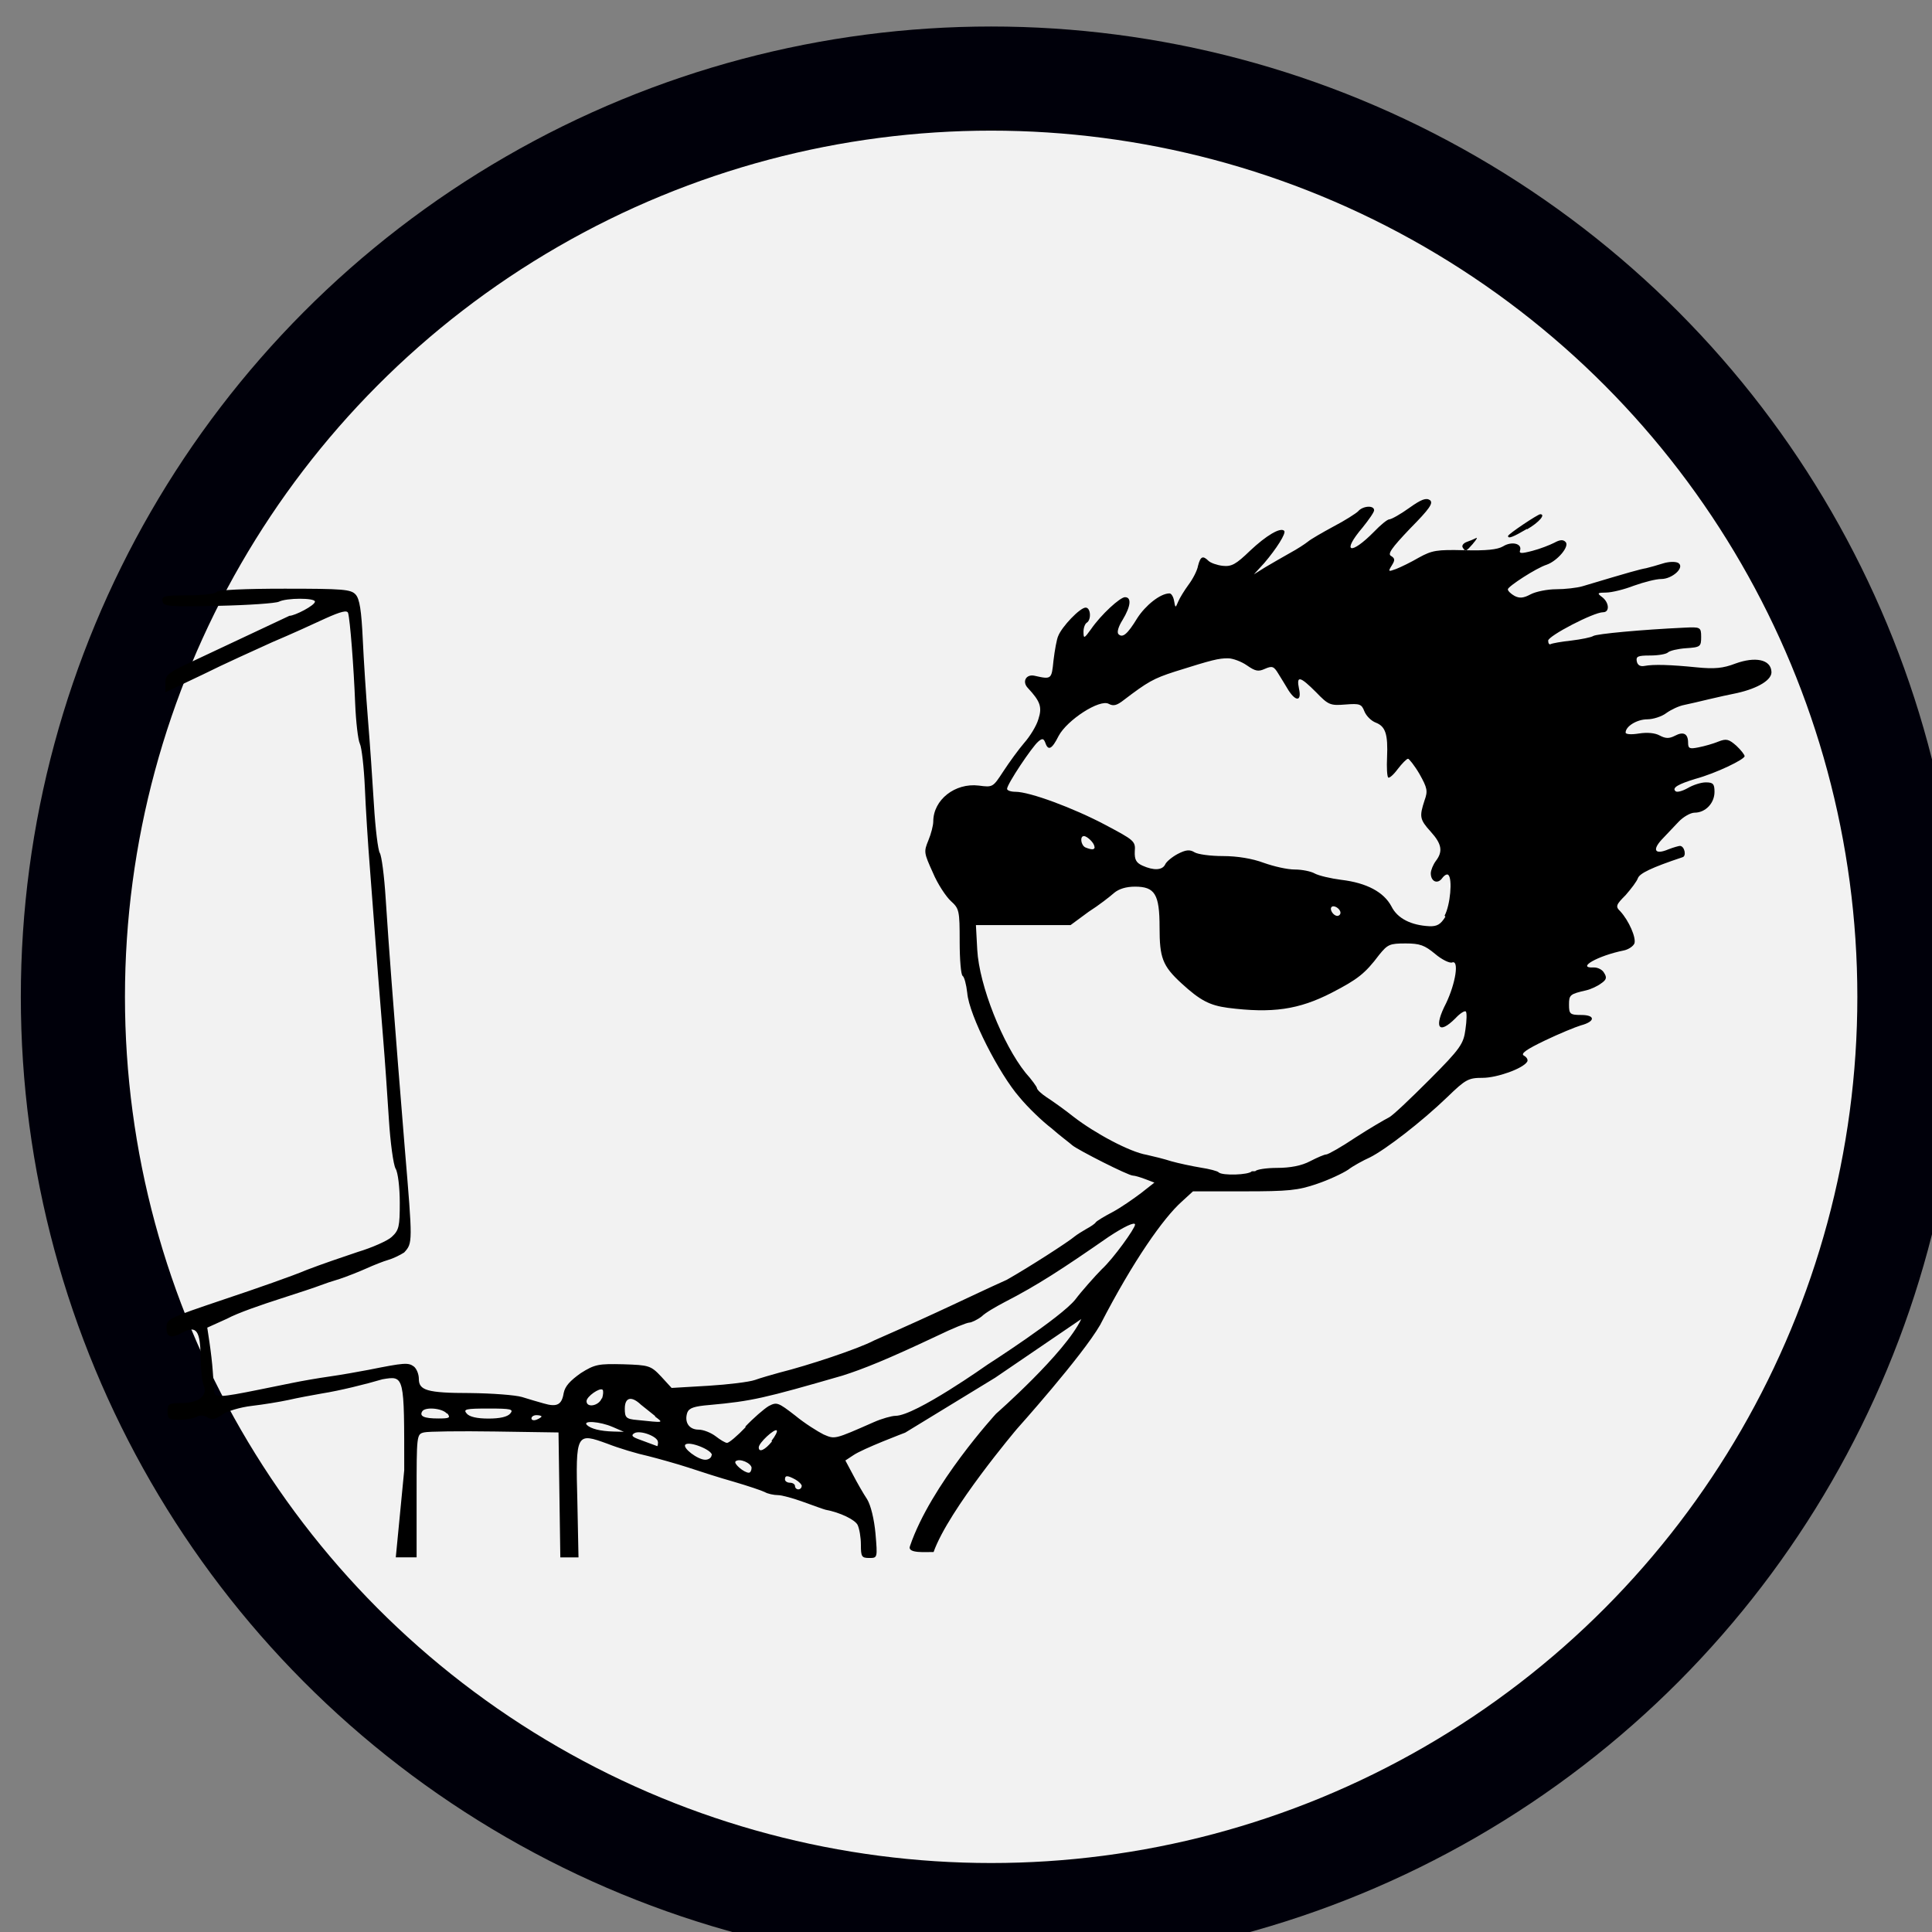 <svg xmlns="http://www.w3.org/2000/svg" height="2e2mm" width="2e2mm" version="1.1" viewBox="0 0 204.086 204.086"><rect x="0" y="0" width="204.086" height="204.086" fill="#808080" stroke="none"/><g style="display:none" transform="translate(-5.3 -4.7)"><circle r="97" style="fill:#f2f2f2;paint-order:markers stroke fill" cx="99" cy="1.1e2"/></g><g transform="translate(-5.3 -4.7)"><circle r="97" style="paint-order:markers stroke fill;stroke-opacity:0;fill:none" cx="1.1e2" cy="1.1e2"/><circle style="stroke-linejoin:round;paint-order:normal;stroke:#00000a;stroke-width:11;fill:#f2f2f2" cx="1.1e2" cy="1.1e2" r="97"/></g><g transform="translate(-5.3 -4.7)"><path style="stroke-width:.35" d="m48 1.6e2c0-10 0.049-10-2.3-9.6-1.8 0.53-4.5 1.2-6.4 1.5-0.97 0.17-2.6 0.47-3.5 0.68-0.97 0.21-2.7 0.49-3.9 0.63s-2.6 0.55-3.1 0.92c-0.77 0.52-1.1 0.58-1.6 0.29-0.38-0.23-0.81-0.26-1.1-0.069-0.27 0.17-1.1 0.32-1.8 0.32-1.2 0.005-1.3-0.092-1.3-0.88 0-0.81 0.13-0.88 1.5-0.88 1.8 0 2.8-0.82 2.3-1.9-0.16-0.39-0.3-1.8-0.31-3-0.029-2.7-0.45-3.3-1.8-2.6-1.3 0.73-1.8 0.62-1.8-0.46 0.005-0.94 0.18-1 6.1-3 3.3-1.1 7.3-2.5 8.7-3.1 1.5-0.58 3.9-1.4 5.4-1.9 1.5-0.45 3.2-1.2 3.6-1.6 0.76-0.7 0.84-1.1 0.84-3.6 0-1.6-0.19-3.2-0.44-3.6-0.24-0.42-0.56-2.8-0.71-5.2s-0.42-6.3-0.61-8.6c-0.33-4-0.6-7.4-1.4-18-0.2-2.5-0.44-6.3-0.53-8.5-0.097-2.1-0.33-4.2-0.53-4.6-0.19-0.39-0.41-2.3-0.49-4.2-0.15-3.9-0.54-8.9-0.75-9.6-0.099-0.32-0.76-0.16-2.4 0.58-1.2 0.56-3.7 1.7-5.6 2.5-1.8 0.82-5.1 2.3-7.3 3.4l-4 1.9v-0.98c0-0.89 0.29-1.1 3.1-2.4l10-4.7c0.57 0.001 2.7-1.1 2.7-1.5 0-0.41-3-0.4-3.8 0.005-0.33 0.17-3.2 0.37-6.4 0.44-5.3 0.11-5.8 0.07-5.9-0.49-0.11-0.55 0.2-0.62 2.7-0.62 1.6 0 2.9-0.16 3-0.35 0.13-0.22 2.9-0.35 7.2-0.35 6.2 0 7 0.068 7.5 0.62 0.42 0.46 0.61 1.7 0.75 4.7 0.1 2.2 0.35 6 0.55 8.5 0.2 2.4 0.48 6.5 0.63 9s0.43 4.8 0.62 5.1c0.19 0.29 0.47 2.4 0.62 4.8 0.15 2.3 0.42 6.2 0.61 8.6s0.51 6.5 0.7 9c0.2 2.5 0.52 6.5 0.71 8.8 0.84 10 0.84 10-0.065 11-0.45 0.29-1.2 0.65-1.7 0.79-0.49 0.14-1.5 0.54-2.3 0.9-0.78 0.35-2 0.83-2.8 1.1-0.78 0.23-1.7 0.54-2.1 0.7-0.39 0.16-2.3 0.79-4.2 1.4s-4.5 1.5-5.6 2.1l-2.1 0.95 0.24 1.6c0.13 0.88 0.29 2.2 0.34 3 0.055 0.78 0.12 1.7 0.15 2.1 0.053 0.72 0.55 0.7 4.8-0.16 0.97-0.2 2.6-0.52 3.5-0.71 0.97-0.2 2.7-0.5 3.9-0.67s3-0.49 4.1-0.7c3.8-0.76 4.2-0.79 4.8-0.35 0.29 0.24 0.52 0.81 0.52 1.3 0 1.2 0.83 1.5 5.4 1.5 2.3 0.023 4.8 0.21 5.5 0.42 0.69 0.21 1.7 0.52 2.3 0.68 1.4 0.41 1.9 0.14 2.1-1.1 0.15-0.74 0.68-1.3 1.8-2.1 1.5-0.95 1.9-1 4.5-0.94 2.7 0.088 2.9 0.13 4 1.3l1.1 1.2 3.9-0.23c2.1-0.13 4.3-0.4 4.9-0.61 0.58-0.21 1.8-0.56 2.6-0.78 3-0.75 8.3-2.5 10-3.4 7.3-3.2 10-4.6 14-6.4 2.3-1.3 6.5-4 7.2-4.6 0.21-0.17 0.76-0.52 1.2-0.77 0.47-0.25 0.94-0.57 1-0.7 0.097-0.14 0.9-0.63 1.8-1.1 0.88-0.47 2.2-1.4 3-2l1.4-1.1-0.97-0.37c-0.53-0.2-1.1-0.37-1.3-0.37-0.49 0-5.8-2.7-6.4-3.2-0.27-0.25-1.3-1-2.2-1.8-0.94-0.71-2.5-2.2-3.4-3.3-2.1-2.4-5.3-8.6-5.5-11-0.1-0.91-0.32-1.7-0.49-1.8s-0.31-1.7-0.31-3.6c0-3.3-0.046-3.5-0.93-4.3-0.51-0.47-1.4-1.8-1.9-3-0.95-2.1-0.97-2.2-0.48-3.4 0.29-0.69 0.52-1.6 0.52-2 0-2.3 2.3-4.1 4.8-3.8 1.5 0.2 1.5 0.18 2.6-1.5 0.62-0.95 1.6-2.3 2.2-3 0.61-0.69 1.3-1.8 1.5-2.5 0.43-1.3 0.2-1.9-1.1-3.3-0.65-0.67-0.2-1.5 0.7-1.3 1.8 0.41 1.8 0.37 2-1.6 0.13-1.1 0.35-2.3 0.5-2.6 0.37-0.97 2.3-3 2.9-3 0.54 0 0.62 1.3 0.11 1.6-0.19 0.12-0.35 0.57-0.34 0.99 0.01 0.71 0.073 0.69 0.78-0.29 1.1-1.6 3.1-3.4 3.6-3.4 0.72 0 0.62 0.96-0.25 2.4-0.44 0.7-0.62 1.3-0.44 1.5 0.44 0.44 0.95 0.025 2-1.7 0.84-1.3 2.4-2.6 3.4-2.6 0.19 0 0.41 0.36 0.48 0.79 0.13 0.76 0.15 0.77 0.43 0.088 0.16-0.39 0.66-1.2 1.1-1.8 0.45-0.6 0.92-1.5 1-2 0.26-1 0.51-1.1 1.1-0.52 0.22 0.22 0.91 0.46 1.5 0.53 0.94 0.1 1.4-0.15 2.9-1.6 1.7-1.6 3.2-2.5 3.6-2.1 0.24 0.24-0.82 1.9-2.1 3.4l-1.1 1.2 1.2-0.75c0.68-0.41 1.9-1.1 2.6-1.5 0.78-0.42 1.6-0.96 1.9-1.2 0.29-0.25 1.5-0.95 2.7-1.6 1.2-0.62 2.4-1.4 2.6-1.6 0.49-0.59 1.7-0.68 1.7-0.12 0 0.21-0.56 1-1.2 1.8-2.3 2.7-1.3 3 1.2 0.46 0.67-0.7 1.4-1.3 1.6-1.3 0.22 0 1.2-0.55 2.1-1.2 1.3-0.93 1.8-1.1 2.2-0.83 0.38 0.31-0.046 0.92-2.1 3-2 2.1-2.4 2.7-2 2.9 0.41 0.26 0.42 0.44 0.067 1-0.41 0.66-0.38 0.68 0.46 0.37 0.49-0.19 1.6-0.73 2.4-1.2 1.4-0.77 1.9-0.85 4.8-0.78 2.3 0.06 3.5-0.059 4.1-0.41 0.89-0.56 2-0.3 1.8 0.4-0.14 0.37 0.1 0.39 1.3 0.075 0.81-0.21 1.8-0.6 2.3-0.85 0.6-0.33 0.94-0.36 1.2-0.083 0.45 0.45-0.86 2-2 2.4-1.1 0.35-4.1 2.3-4.1 2.6 0 0.17 0.32 0.48 0.7 0.69 0.53 0.28 0.96 0.24 1.7-0.16 0.57-0.3 1.8-0.54 2.7-0.54 0.92 0 2.2-0.14 2.8-0.32 5-1.5 6.1-1.8 6.7-1.9 0.39-0.093 1.2-0.32 1.8-0.51s1.3-0.21 1.6-0.05c0.74 0.46-0.62 1.7-1.8 1.7-0.55 0-1.8 0.32-2.9 0.71-1 0.39-2.3 0.71-2.9 0.72-0.96 0.01-1 0.057-0.44 0.48 0.75 0.57 0.82 1.6 0.1 1.6-1 0-5.8 2.5-5.8 3 0 0.29 0.12 0.45 0.26 0.37 0.15-0.086 1.1-0.26 2.2-0.38 1-0.12 2.1-0.34 2.3-0.48 0.36-0.23 5.1-0.67 9.6-0.88 1.7-0.082 1.8-0.071 1.8 0.97s-0.083 1.1-1.6 1.2c-0.87 0.061-1.7 0.26-1.9 0.44-0.18 0.18-1 0.33-1.9 0.33-1.3 0-1.5 0.1-1.4 0.62 0.082 0.4 0.37 0.57 0.82 0.48 0.95-0.18 2.7-0.13 5.5 0.15 1.9 0.19 2.8 0.1 4.1-0.4 2.1-0.76 3.7-0.43 3.8 0.81 0.13 0.89-1.4 1.8-3.6 2.3-0.78 0.15-2.1 0.45-3 0.66-0.87 0.22-2.1 0.49-2.6 0.6-0.58 0.11-1.4 0.5-1.9 0.86-0.46 0.36-1.4 0.66-2 0.66-1.1 0-2.3 0.74-2.3 1.4 0 0.19 0.61 0.23 1.4 0.1 0.89-0.14 1.7-0.064 2.2 0.21 0.62 0.33 1 0.34 1.6 0.032 0.92-0.49 1.4-0.22 1.4 0.73 0 0.62 0.16 0.68 1.1 0.49 0.63-0.12 1.6-0.4 2.1-0.61 0.84-0.33 1.1-0.26 1.9 0.44 0.48 0.45 0.87 0.95 0.87 1.1 0 0.34-3 1.8-5.2 2.4-1.8 0.55-2.5 0.94-2.1 1.3 0.15 0.15 0.72-0.004 1.3-0.33 0.56-0.33 1.4-0.6 1.9-0.6 0.77 0 0.92 0.16 0.92 1 0 1.2-0.96 2.2-2.1 2.2-0.43 0-1.2 0.44-1.7 0.97l-1.8 1.9c-1 1.1-0.68 1.6 0.74 1 0.51-0.2 1.1-0.36 1.2-0.36 0.5 0 0.73 1.1 0.27 1.2-3.3 1.1-4.5 1.7-4.7 2.2-0.11 0.34-0.69 1.1-1.3 1.8-1 1-1.1 1.2-0.57 1.7 0.92 1 1.7 2.8 1.5 3.4-0.12 0.3-0.63 0.64-1.1 0.74-2.8 0.56-5.1 1.9-3.2 1.8 0.42-0.016 0.93 0.24 1.1 0.58 0.31 0.48 0.25 0.72-0.31 1.1-0.38 0.29-1.1 0.63-1.6 0.74-1.7 0.39-1.8 0.48-1.8 1.5 0 0.99 0.092 1.1 1.3 1.1 1.5 0 1.5 0.69-0.051 1.1-0.57 0.17-2.3 0.88-3.8 1.6-2 0.96-2.6 1.4-2.2 1.6 0.3 0.17 0.45 0.45 0.33 0.64-0.45 0.73-3.2 1.7-4.7 1.7s-1.8 0.16-3.7 2c-2.8 2.7-6.6 5.6-8.2 6.4-0.71 0.32-1.8 0.91-2.3 1.3-0.58 0.39-2.1 1.1-3.3 1.5-2 0.69-3 0.79-7.7 0.79h-5.4l-1.2 1.1c-1.9 1.7-5.1 6.2-8.6 13-1.9 3.3-8.8 11-8.8 11s-7.2 8.5-8.8 13c-0.75-0.021-2.8 0.19-2.5-0.61 2.2-6.5 9.1-14 9.1-14s7.3-6.4 9-10l-9.1 6.2-9.5 5.8s-4.5 1.7-5.5 2.4l-0.82 0.54 0.8 1.5c0.44 0.85 1.1 2 1.5 2.6 0.39 0.64 0.74 2.1 0.88 3.6 0.22 2.6 0.22 2.6-0.66 2.6-0.8 0-0.88-0.14-0.88-1.4 0-0.79-0.16-1.7-0.35-2.1-0.29-0.54-1.8-1.3-3.4-1.6-0.19-0.046-1.2-0.41-2.3-0.81s-2.3-0.73-2.7-0.73c-0.44 0-1.1-0.14-1.4-0.32-0.34-0.17-1.8-0.66-3.3-1.1-1.5-0.42-3.6-1.1-4.8-1.5-1.2-0.39-3.1-0.92-4.2-1.2-1.2-0.26-3.1-0.83-4.3-1.3-3.3-1.2-3.4-1.2-3.2 6.1l0.12 5.9-0.96-0-0.96-0-0.096-6.6-0.096-6.6-6.7-0.1c-3.7-0.055-7.1-0.012-7.5 0.095-0.79 0.19-0.79 0.25-0.79 6.7v6.5h-2.2zm42 1.7c0-0.19-0.31-0.5-0.68-0.71-0.85-0.46-1.1-0.46-1.1-0.012 0 0.19 0.24 0.35 0.53 0.35s0.53 0.16 0.53 0.35 0.16 0.35 0.35 0.35 0.35-0.15 0.35-0.34zm-5.3-1.9c0-0.55-1.3-1.1-1.7-0.73-0.24 0.24 0.9 1.2 1.4 1.2 0.16 0 0.29-0.23 0.29-0.51zm-4.2-1.4c0-0.55-2.4-1.5-2.8-1.1-0.34 0.34 1.3 1.6 2.1 1.6 0.37 0 0.67-0.23 0.67-0.5zm6.3-1.5c0.4-0.51 0.65-1 0.55-1.1-0.22-0.22-1.9 1.3-1.9 1.8 0 0.58 0.67 0.27 1.4-0.64zm-12 0.13c0-0.59-1.9-1.3-2.5-0.93-0.34 0.21-0.24 0.37 0.4 0.61l1.4 0.52 0.62 0.23c0.049 0.015 0.088-0.18 0.088-0.42zm9.2-1.6c0.87-0.92 2-1.9 2.5-2.2 0.86-0.45 1-0.39 2.8 1 1 0.83 2.4 1.7 3 2 1.2 0.51 1.1 0.55 5.3-1.3 0.83-0.37 1.9-0.67 2.3-0.67 2.1-0.014 9.7-5.4 9.7-5.4s7.8-5 9.3-6.9c0.58-0.78 2.1-2.5 2.8-3.2 1.2-1.1 3.5-4.3 3.5-4.7 0-0.34-1.2 0.24-2.8 1.3-4.9 3.4-7.5 5.1-11 6.9-0.87 0.46-2 1.1-2.4 1.5-0.46 0.36-1.1 0.65-1.3 0.65-0.26 0-1.8 0.62-3.4 1.4-5.3 2.5-7.8 3.5-10 4.2-8.3 2.4-9.6 2.7-14 3.1-1.7 0.14-2.2 0.32-2.4 0.81-0.33 1 0.17 1.8 1.2 1.8 0.51 0.004 1.3 0.32 1.8 0.7 0.49 0.38 1 0.69 1.2 0.7 0.2 0.004 1.1-0.75 2-1.7zm-14 0c-1.3-0.57-3.2-0.71-2.7-0.2 0.42 0.4 1.4 0.65 2.8 0.69l1.1 0.027-1.2-0.52zm-7.5-1.1c0-0.076-0.24-0.14-0.53-0.14s-0.53 0.15-0.53 0.34 0.24 0.25 0.53 0.14 0.53-0.27 0.53-0.34zm12-0.05c-0.45-0.34-1.1-0.9-1.5-1.2-1-0.95-1.7-0.78-1.7 0.42 0 0.94 0.13 1.1 1.3 1.2 2.9 0.3 2.8 0.32 1.9-0.36zm-22-0.26c-0.47-0.57-2.3-0.73-2.6-0.23-0.32 0.52 0.21 0.75 1.7 0.75 1.2 0 1.3-0.074 0.96-0.53zm6.7 0c0.38-0.46 0.096-0.53-2.3-0.53s-2.7 0.066-2.3 0.53c0.29 0.35 1.1 0.53 2.3 0.53s2-0.18 2.3-0.53zm9.7-1.6c0.13-0.4 0.15-0.81 0.058-0.91-0.28-0.28-1.7 0.71-1.7 1.2 0 0.74 1.3 0.5 1.6-0.29zm69-24c0.12-0.19 1.2-0.35 2.3-0.35 1.4 0 2.6-0.23 3.5-0.71 0.76-0.39 1.5-0.71 1.7-0.71 0.19 0 1.6-0.79 3.1-1.8 1.5-0.97 3.1-1.9 3.5-2.1 0.39-0.17 2.3-2 4.3-4 3.3-3.3 3.6-3.8 3.8-5.3 0.14-0.93 0.16-1.8 0.04-1.9-0.12-0.12-0.63 0.21-1.1 0.72-1.8 1.8-2.3 0.94-0.98-1.6 1-2.1 1.4-4.6 0.63-4.3-0.26 0.099-1.1-0.31-1.8-0.91-1.1-0.91-1.6-1.1-3.1-1.1-1.7 0-1.9 0.1-2.8 1.2-1.5 2-2.3 2.6-5 4-3.5 1.8-6.3 2.2-11 1.6-1.9-0.26-2.9-0.76-4.9-2.6s-2.3-2.7-2.3-5.9c0-3.5-0.49-4.3-2.6-4.3-0.93 0-1.7 0.24-2.2 0.66-0.4 0.36-1.6 1.3-2.7 2l-1.9 1.4h-10l0.14 2.6c0.21 3.8 2.7 10 5.1 13 0.66 0.73 1.2 1.5 1.2 1.6 0 0.18 0.46 0.61 1 0.97 0.56 0.36 1.9 1.3 2.9 2.1 2.2 1.7 5.9 3.7 7.7 4 0.68 0.15 1.9 0.45 2.6 0.68 0.78 0.22 2.2 0.52 3.1 0.67 0.92 0.14 1.8 0.37 1.9 0.5 0.37 0.37 3.2 0.28 3.5-0.11zm20-27c0.6-1.1 0.85-3.9 0.39-4.3-0.13-0.13-0.42 0.03-0.65 0.35-0.49 0.67-1.2 0.35-1.2-0.52 0.006-0.33 0.24-0.9 0.53-1.3 0.77-1 0.64-1.8-0.54-3.1s-1.2-1.6-0.65-3.3c0.36-1 0.3-1.3-0.54-2.8-0.52-0.89-1.1-1.6-1.2-1.6-0.15 0-0.63 0.49-1.1 1.1-0.44 0.6-0.9 0.99-1 0.88-0.12-0.12-0.17-1.1-0.12-2.1 0.11-2.5-0.17-3.3-1.2-3.7-0.47-0.18-1-0.7-1.2-1.2-0.29-0.76-0.49-0.83-2-0.71-1.6 0.13-1.8 0.049-3.1-1.3-1.7-1.7-2.1-1.8-1.8-0.36 0.29 1.3-0.3 1.4-1.1 0.18-0.3-0.49-0.78-1.3-1.1-1.8-0.46-0.76-0.64-0.82-1.4-0.49-0.7 0.32-1 0.26-1.9-0.36-0.58-0.41-1.5-0.75-2-0.75-1 0-1.6 0.14-5.6 1.4-2.3 0.74-2.9 1.1-5.4 3-0.74 0.58-1.1 0.68-1.6 0.41-0.95-0.53-4.4 1.7-5.3 3.4-0.7 1.4-1.1 1.6-1.4 0.71-0.18-0.46-0.32-0.49-0.74-0.13-0.65 0.54-3.3 4.5-3.3 5 0 0.17 0.4 0.31 0.89 0.31 1.5 0 6.1 1.7 9.5 3.5 3 1.6 3.2 1.7 3.1 2.8-0.037 0.86 0.15 1.2 0.81 1.5 1.2 0.54 2.1 0.49 2.4-0.12 0.11-0.28 0.71-0.78 1.3-1.1 0.88-0.46 1.3-0.5 1.8-0.19 0.35 0.22 1.7 0.4 3 0.4 1.5 0 3.1 0.26 4.3 0.71 1.1 0.39 2.5 0.71 3.3 0.71 0.74 0 1.7 0.19 2.1 0.42 0.42 0.23 1.7 0.53 2.8 0.67 2.7 0.32 4.5 1.3 5.3 2.8 0.64 1.3 2.1 2 4 2.1 0.83 0.031 1.2-0.19 1.7-1zm-11-0.3c0-0.42-0.69-0.86-0.94-0.61s0.19 0.94 0.61 0.94c0.18 0 0.33-0.15 0.33-0.33zm-26-7c0-0.37-0.76-1.1-1.1-1.1-0.46 0-0.32 0.98 0.16 1.2 0.68 0.27 0.97 0.26 0.97-0.049zm40-32c0.37-0.42 0.51-0.68 0.32-0.58s-0.64 0.29-0.99 0.41c-0.35 0.13-0.54 0.39-0.42 0.58 0.3 0.48 0.32 0.47 1.1-0.41zm5.7-1.5c1.3-0.75 2-1.6 1.4-1.6-0.25 0-3.4 2.1-3.4 2.3 0 0.32 0.52 0.12 2-0.75z"/></g></svg>
